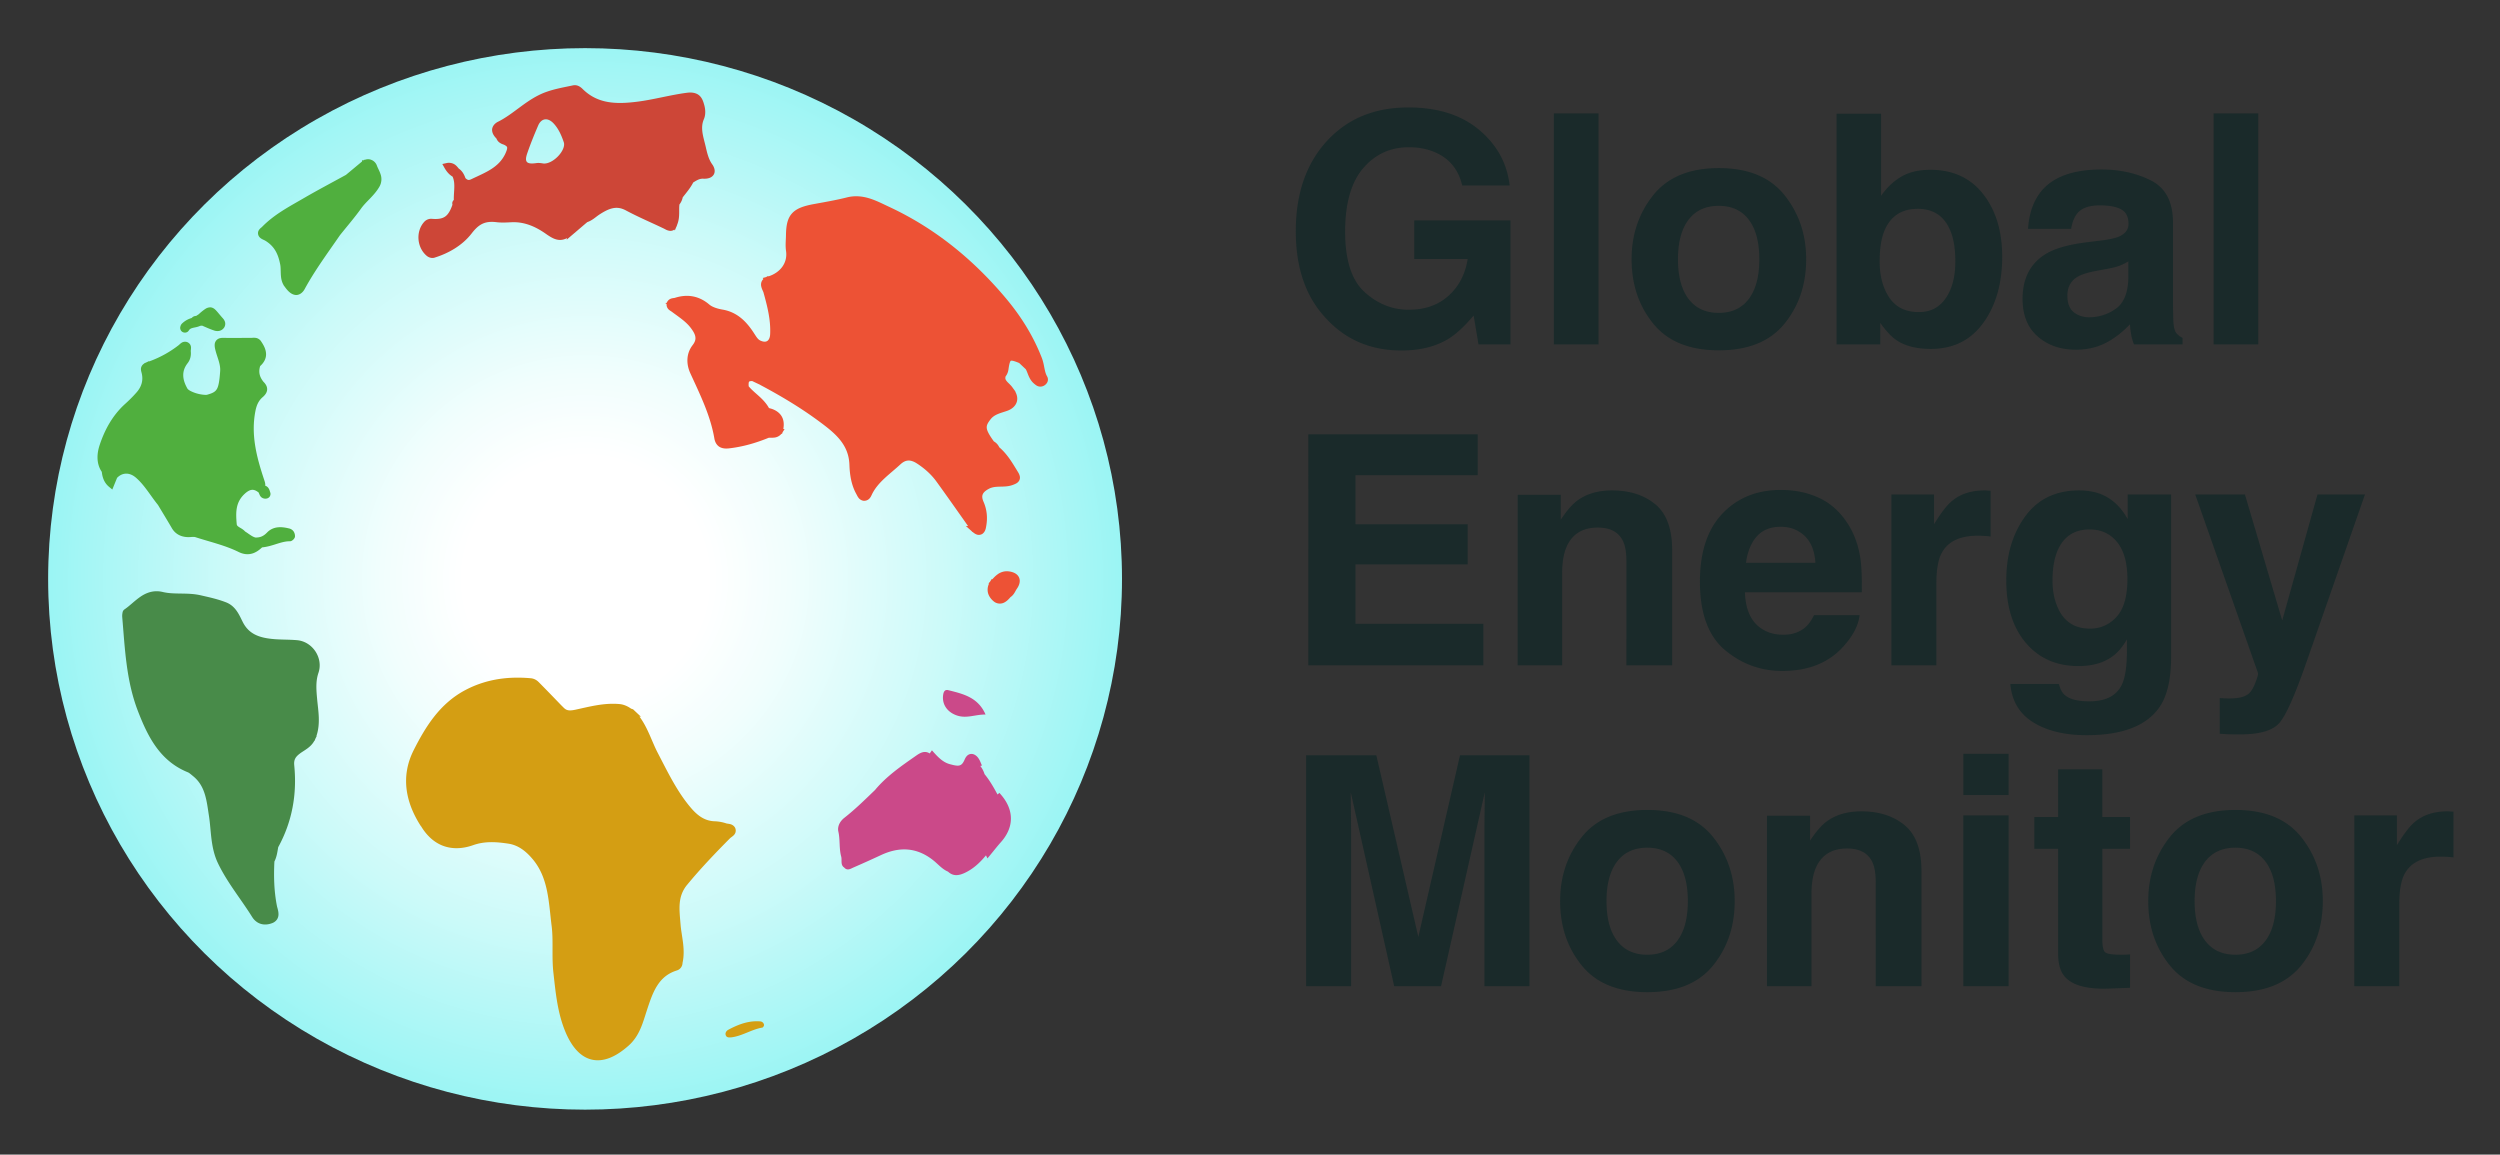 <svg xmlns="http://www.w3.org/2000/svg" role="img" viewBox="-3.90 -3.90 202.54 93.54"><rect x="-3.90" y="-3.90" width="202.54" height="93.54" fill="#333333" stroke="none"/><title>Global Energy Monitor logo</title><defs><radialGradient id="a" cx="50.001%" cy="50%" r="50.582%" fx="50.001%" fy="50%" gradientTransform="matrix(.989 0 0 1 .006 0)"><stop offset="22.8%" stop-color="#FFF"/><stop offset="38.2%" stop-color="#F1FEFD"/><stop offset="67.4%" stop-color="#CCFAF9"/><stop offset="100%" stop-color="#9BF5F4"/></radialGradient></defs><g fill="none" fill-rule="evenodd"><path fill="#1A2A2A" fill-rule="nonzero" d="M109.648 24.495c1.507 0 2.776-.317 3.809-.952.6-.364 1.278-.99 2.031-1.879l.394 2.336h2.59V13.958h-7.795v3.123h4.329c-.195 1.227-.711 2.22-1.549 2.977-.838.758-1.913 1.136-3.225 1.136-1.337 0-2.53-.478-3.58-1.434-1.05-.957-1.574-2.586-1.574-4.888 0-2.285.485-3.997 1.454-5.135.969-1.139 2.207-1.708 3.713-1.708.787 0 1.502.14 2.146.42 1.15.507 1.874 1.4 2.17 2.678h3.847c-.211-1.803-1.039-3.307-2.482-4.513-1.443-1.206-3.353-1.81-5.732-1.81-2.742 0-4.947.915-6.614 2.743-1.667 1.828-2.5 4.257-2.5 7.287 0 2.996.824 5.357 2.475 7.084 1.582 1.718 3.614 2.577 6.093 2.577zM125.606 24V5.287h-3.618V24h3.618zm9.75.482c2.379 0 4.152-.721 5.32-2.164 1.168-1.443 1.752-3.18 1.752-5.212 0-1.997-.584-3.728-1.752-5.192-1.168-1.464-2.941-2.196-5.32-2.196-2.378 0-4.15.732-5.319 2.196-1.168 1.464-1.752 3.195-1.752 5.192 0 2.032.584 3.769 1.752 5.212 1.168 1.443 2.941 2.164 5.32 2.164zm-.012-3.034c-1.058 0-1.873-.376-2.444-1.13-.571-.753-.857-1.824-.857-3.212s.286-2.456.857-3.205c.571-.75 1.386-1.124 2.444-1.124s1.87.375 2.437 1.124c.567.749.85 1.817.85 3.205 0 1.388-.283 2.46-.85 3.212-.567.754-1.38 1.13-2.437 1.13zm17.19 2.92c1.819 0 3.237-.707 4.252-2.12 1.016-1.413 1.524-3.195 1.524-5.345 0-2.073-.515-3.766-1.543-5.078-1.028-1.312-2.452-1.968-4.272-1.968-1.007 0-1.836.212-2.488.635-.55.339-1.054.83-1.51 1.473V5.313h-3.606V24h3.542v-1.74c.482.678.93 1.152 1.345 1.423.694.457 1.613.685 2.755.685zm-.966-2.983c-1.075 0-1.874-.39-2.4-1.168-.524-.779-.786-1.76-.786-2.946 0-1.007.127-1.828.38-2.462.492-1.194 1.393-1.79 2.705-1.79 1.295 0 2.183.609 2.666 1.828.254.643.38 1.455.38 2.437 0 1.227-.257 2.218-.774 2.97-.516.754-1.24 1.13-2.17 1.13zm12.721 3.047c.982 0 1.862-.225 2.64-.673a7.434 7.434 0 0 0 1.727-1.384c.026.313.06.592.102.838.042.245.118.508.228.787h3.936v-.533a1.297 1.297 0 0 1-.533-.42c-.119-.168-.19-.49-.216-.964a60.602 60.602 0 0 1-.026-1.6v-6.347c0-1.668-.588-2.802-1.764-3.403-1.177-.6-2.522-.901-4.037-.901-2.328 0-3.97.61-4.926 1.828-.601.779-.94 1.773-1.016 2.984h3.492c.084-.534.253-.957.507-1.27.356-.423.96-.635 1.816-.635.761 0 1.34.108 1.733.324.393.216.59.607.59 1.174 0 .466-.258.809-.774 1.029-.288.127-.766.232-1.435.317l-1.231.152c-1.397.178-2.455.474-3.174.889-1.312.762-1.968 1.993-1.968 3.694 0 1.312.408 2.326 1.225 3.04.817.716 1.851 1.074 3.104 1.074zm1.066-2.628c-.49 0-.907-.138-1.25-.413-.343-.275-.514-.721-.514-1.34 0-.693.28-1.205.838-1.535.33-.195.876-.36 1.637-.495l.813-.153c.406-.076.726-.159.958-.247.233-.09.464-.206.692-.35v1.346c-.025 1.21-.366 2.044-1.022 2.501a3.685 3.685 0 0 1-2.152.686zM179.054 24V5.287h-3.618V24h3.618zm-62.779 26v-3.364h-10.359v-4.812h9.09v-3.25h-9.09v-3.973h9.902v-3.314h-13.723V50h14.18zm6.386 0v-7.49c0-.855.119-1.558.356-2.108.457-1.04 1.299-1.561 2.526-1.561.999 0 1.676.355 2.031 1.066.195.39.292.948.292 1.676V50h3.707v-9.318c0-1.735-.455-2.977-1.365-3.726-.91-.75-2.08-1.124-3.51-1.124-1.142 0-2.086.28-2.83.838-.416.313-.856.825-1.321 1.536v-2.019h-3.491V50h3.605zm17.837.457c2.133 0 3.792-.673 4.977-2.019.761-.846 1.189-1.68 1.282-2.5h-3.695c-.194.406-.418.723-.672.952-.466.423-1.071.634-1.816.634-.702 0-1.303-.173-1.803-.52-.82-.559-1.256-1.532-1.307-2.92h9.47c.017-1.193-.02-2.107-.114-2.742-.16-1.084-.512-2.036-1.053-2.857-.601-.93-1.363-1.612-2.286-2.044-.922-.431-1.959-.647-3.11-.647-1.938 0-3.514.639-4.729 1.917-1.214 1.278-1.822 3.115-1.822 5.51 0 2.556.673 4.4 2.019 5.535 1.346 1.134 2.899 1.701 4.659 1.701zm2.679-8.76h-5.624c.118-.897.408-1.608.87-2.133s1.11-.787 1.948-.787c.77 0 1.416.248 1.936.743s.81 1.22.87 2.177zm9.8 8.303v-6.614c0-1.109.14-1.93.42-2.463.499-.948 1.476-1.422 2.932-1.422a9.476 9.476 0 0 1 1.041.063v-3.707a7.468 7.468 0 0 1-.31-.019 1.94 1.94 0 0 0-.172-.006c-1.084 0-1.964.284-2.64.85-.416.34-.902.97-1.46 1.892v-2.412h-3.454V50h3.644zm12.175 5.662c2.929 0 4.91-.779 5.942-2.336.6-.905.901-2.251.901-4.037V36.162h-3.516v1.993c-.542-.973-1.253-1.642-2.133-2.006-.517-.211-1.122-.317-1.816-.317-1.879 0-3.33.7-4.354 2.101-1.024 1.4-1.536 3.13-1.536 5.186 0 2.133.53 3.824 1.593 5.072 1.062 1.248 2.482 1.872 4.26 1.872 1.15 0 2.085-.275 2.805-.825.398-.296.77-.74 1.117-1.333v.889c0 1.32-.144 2.26-.432 2.818-.44.872-1.311 1.308-2.615 1.308-.922 0-1.578-.165-1.968-.495-.228-.186-.393-.491-.495-.914h-3.935c.118 1.38.736 2.416 1.853 3.11s2.56 1.041 4.33 1.041zm.28-8.633c-1.27 0-2.15-.584-2.641-1.752-.27-.626-.406-1.341-.406-2.145 0-.931.127-1.714.38-2.349.483-1.193 1.359-1.79 2.629-1.79.93 0 1.673.343 2.228 1.028.554.686.831 1.685.831 2.997 0 1.396-.292 2.414-.876 3.053-.584.639-1.299.958-2.145.958zm12.15 8.57c1.599 0 2.665-.316 3.198-.946.533-.63 1.257-2.258 2.171-4.882l4.748-13.609h-3.846l-2.857 10.207-3.021-10.207h-4.025l5.078 14.447c.034.102-.04.381-.222.838-.182.457-.379.758-.59.902-.22.152-.491.25-.813.292-.321.042-.66.055-1.015.038l-.457-.026v2.895c.389.025.681.04.876.044.194.005.452.007.774.007zM105.56 76V63.178c-.002-.348-.006-.803-.013-1.365-.009-.656-.013-1.162-.013-1.517L109.052 76h3.796l3.542-15.704c0 .355-.005.861-.013 1.517-.009.656-.013 1.166-.013 1.53V76h3.644V57.287h-5.624l-3.377 14.714-3.403-14.714h-5.687V76h3.644zm24.006.482c2.379 0 4.152-.721 5.32-2.164 1.168-1.443 1.752-3.18 1.752-5.212 0-1.997-.584-3.728-1.752-5.192-1.168-1.464-2.941-2.196-5.32-2.196s-4.151.732-5.319 2.196c-1.168 1.464-1.752 3.195-1.752 5.192 0 2.032.584 3.769 1.752 5.212 1.168 1.443 2.941 2.164 5.32 2.164zm-.012-3.034c-1.058 0-1.873-.376-2.444-1.13-.571-.753-.857-1.824-.857-3.212s.286-2.456.857-3.205c.571-.75 1.386-1.124 2.444-1.124s1.87.375 2.437 1.124c.567.749.85 1.817.85 3.205 0 1.388-.283 2.46-.85 3.212-.567.754-1.38 1.13-2.437 1.13zM142.859 76v-7.49c0-.855.119-1.558.356-2.108.457-1.04 1.299-1.561 2.526-1.561.999 0 1.676.355 2.031 1.066.195.39.292.948.292 1.676V76h3.707v-9.318c0-1.735-.454-2.977-1.364-3.726-.91-.75-2.08-1.124-3.51-1.124-1.143 0-2.087.28-2.832.838-.414.313-.854.825-1.32 1.536v-2.019h-3.491V76h3.605zm15.971-15.488v-3.34h-3.669v3.34h3.67zm0 15.488V62.162h-3.669V76h3.67zm7.829.197l.296-.007 1.714-.063v-2.704a9.837 9.837 0 0 1-.711.025c-.736 0-1.176-.07-1.32-.21-.144-.139-.216-.492-.216-1.06v-7.312h2.247V62.29h-2.247v-3.86h-3.58v3.86h-1.93v2.577h1.93v8.519c0 .863.203 1.502.61 1.917.625.651 1.793.948 3.503.888l-.296.007zm10.554.285c2.378 0 4.151-.721 5.32-2.164 1.167-1.443 1.751-3.18 1.751-5.212 0-1.997-.584-3.728-1.752-5.192-1.168-1.464-2.94-2.196-5.32-2.196-2.377 0-4.15.732-5.318 2.196-1.168 1.464-1.752 3.195-1.752 5.192 0 2.032.584 3.769 1.752 5.212 1.168 1.443 2.94 2.164 5.319 2.164zm-.013-3.034c-1.058 0-1.872-.376-2.444-1.13-.57-.753-.857-1.824-.857-3.212s.286-2.456.857-3.205c.572-.75 1.386-1.124 2.444-1.124s1.87.375 2.438 1.124c.567.749.85 1.817.85 3.205 0 1.388-.283 2.46-.85 3.212-.567.754-1.38 1.13-2.438 1.13zM190.48 76v-6.614c0-1.109.14-1.93.418-2.463.5-.948 1.477-1.422 2.933-1.422a9.476 9.476 0 0 1 1.041.063v-3.707a7.692 7.692 0 0 1-.311-.019 1.94 1.94 0 0 0-.171-.006c-1.084 0-1.964.284-2.641.85-.415.34-.901.97-1.46 1.892v-2.412h-3.453V76h3.643z"/><ellipse cx="43.5" cy="43" fill="url(#a)" rx="43.5" ry="43"/><path fill="#D49E13" d="M37.74 51.004c-1.371.038-2.704.342-3.98 1.024-2.033 1.09-3.18 2.936-4.145 4.847-1.063 2.11-.663 4.204.553 6.109l.027.04.018.014c.456.759 1.052 1.305 1.76 1.578.732.28 1.57.27 2.457-.044.95-.336 1.893-.269 2.869-.12.795.123 1.426.612 1.985 1.288 1.26 1.527 1.267 3.488 1.509 5.389.148 1.177-.005 2.482.143 3.787.173 1.527.311 3.088.894 4.587.545 1.402 1.3 2.237 2.232 2.446.93.208 1.947-.225 2.979-1.15.87-.776 1.136-1.831 1.45-2.795.24-.732.471-1.444.834-2.021.362-.577.841-1.022 1.628-1.266l.001-.001a.642.642 0 0 0 .438-.554l.006-.062c.242-1.098-.08-2.118-.16-3.084-.095-1.199-.276-2.261.538-3.242h.001c1.09-1.322 2.27-2.556 3.479-3.774.035-.036.144-.1.259-.204a.594.594 0 0 0 .158-.219.529.529 0 0 0 .013-.332c-.063-.22-.272-.338-.418-.375-.145-.036-.267-.043-.316-.059h-.003a3.29 3.29 0 0 0-.942-.174h-.002c-.807-.023-1.385-.457-1.909-1.064-1.132-1.317-1.886-2.899-2.707-4.475-.487-.932-.797-2.028-1.488-2.95l.13.022-.604-.568-.001-.001-.034-.034-.049-.017c-.038-.014-.076-.024-.113-.037-.295-.209-.617-.347-.955-.374-1.247-.11-2.418.213-3.55.457-.236.05-.418.071-.56.05-.143-.02-.258-.072-.401-.215l-.193-.192c-.609-.63-1.215-1.262-1.836-1.886l-.002-.002h-.002a1.015 1.015 0 0 0-.605-.3 11.722 11.722 0 0 0-1.385-.047zm19.604 27.834c-.8.017-1.53.31-2.239.689-.139.075-.278.245-.208.44.074.207.268.187.442.177.893-.105 1.648-.647 2.526-.793.06-.01.144-.156.134-.222a.333.333 0 0 0-.307-.28 3.446 3.446 0 0 0-.348-.01z"/><path fill="#ED5235" d="M65.652 12.006a3.083 3.083 0 0 0-.95.09c-.875.222-1.779.374-2.686.541-.824.154-1.39.35-1.756.758-.365.409-.473.974-.484 1.764-.005.4-.06.834.007 1.285.14.991-.505 1.756-1.429 2.048l-.03-.033-.167.093-.005.001-.024-.003-.002.01-.234.06.053.088h-.001a.642.642 0 0 0-.134.188.642.642 0 0 0-.04.396c.047.233.16.412.185.503v.002c.316 1.13.593 2.229.54 3.372-.013.31-.117.48-.236.556-.118.075-.296.091-.572-.04-.171-.084-.289-.26-.44-.497l-.002-.001c-.591-.94-1.345-1.79-2.616-2.007h-.001c-.39-.065-.815-.198-1.053-.4h-.001c-.832-.712-1.784-.878-2.802-.549-.036.012-.136.015-.271.05a.565.565 0 0 0-.382.352l-.119.018.105.081a.553.553 0 0 0 .14.414c.104.107.21.158.27.202.568.425 1.135.783 1.532 1.297.2.262.342.497.382.71.04.214.005.42-.216.708-.537.697-.518 1.554-.184 2.28.796 1.739 1.632 3.427 1.946 5.282.054.31.202.557.432.688.23.131.497.142.776.11 1.117-.13 2.171-.438 3.193-.856.121-.008.28.006.47-.016a.86.86 0 0 0 .545-.287l.08-.042.029-.098v-.004l.164-.253-.103-.016c.064-.35.042-.673-.094-.948-.17-.344-.508-.585-.942-.71h-.003l-.004-.001a1.268 1.268 0 0 1-.12-.035c-.436-.79-1.186-1.2-1.642-1.761-.014-.17-.004-.308.022-.353.015-.026.023-.036.064-.051a.586.586 0 0 1 .205-.018c.21.1.42.2.634.3l.01.01.035.02c1.656.88 3.268 1.845 4.762 2.954.624.463 1.222.923 1.664 1.472.442.55.735 1.18.765 2.03.026.753.137 1.612.564 2.372.04.072.084.177.163.284a.62.62 0 0 0 .403.253.587.587 0 0 0 .496-.183c.101-.112.15-.23.19-.315v-.001c.482-1.009 1.437-1.638 2.307-2.442.251-.233.461-.314.67-.317.209-.003.439.081.7.253.608.4 1.142.875 1.558 1.45.865 1.193 1.71 2.4 2.562 3.606l-.185-.01.483.43.03.042.05.023c.132.111.255.19.394.22a.518.518 0 0 0 .431-.108c.207-.183.236-.42.271-.62v-.001c.112-.648.058-1.3-.218-1.934v-.001c-.116-.264-.13-.446-.075-.595.055-.149.196-.302.497-.462l.001-.001c.269-.144.55-.167.875-.176.324-.01.688 0 1.063-.138.22-.082.418-.158.53-.366a.516.516 0 0 0 .043-.342 1.023 1.023 0 0 0-.14-.324v-.001c-.428-.696-.841-1.438-1.524-2.02a1.027 1.027 0 0 0-.436-.475c-.37-.507-.545-.835-.574-1.06-.029-.23.055-.416.325-.754.304-.378.777-.476 1.306-.656.43-.145.737-.434.817-.801.053-.245-.002-.502-.133-.75l.014-.001-.046-.065c-.033-.057-.076-.112-.119-.167l-.082-.115c-.159-.223-.356-.37-.465-.508-.102-.128-.144-.21-.092-.394.149-.186.213-.403.238-.607.032-.234.067-.409.105-.516.038-.107.067-.13.08-.138.014-.007.058-.02.178.006.113.024.285.086.497.173.179.17.357.335.534.503.183.31.242.823.7 1.192.069.056.148.128.273.18a.59.59 0 0 0 .462-.017.662.662 0 0 0 .313-.3.508.508 0 0 0-.017-.468l-.001-.001c-.236-.404-.21-.938-.43-1.507-.684-1.755-1.658-3.325-2.869-4.776-2.637-3.155-5.763-5.725-9.548-7.48h-.001c-.733-.342-1.526-.775-2.433-.828zm11.891 30.38a1.31 1.31 0 0 0-.64.257c-.161.12-.29.257-.413.391l-.041-.031-.147.234-.112.121.031.042a1.108 1.108 0 0 0-.074.75c.078.28.26.513.482.687.25.198.576.2.805.09.225-.108.39-.284.531-.449.3-.202.391-.503.504-.658v-.001c.225-.313.319-.65.185-.941-.134-.29-.456-.448-.85-.49a1.23 1.23 0 0 0-.261-.001z"/><path fill="#CD4637" d="M42.77 3.008a.662.662 0 0 0-.23.005h-.004c-.723.155-1.48.282-2.21.546-1.53.555-2.57 1.756-3.878 2.404-.31.154-.495.424-.48.696.016.26.165.476.353.666a.695.695 0 0 0 .2.288 1 1 0 0 0 .33.182l-.004-.001a.824.824 0 0 1 .278.15c.045.042.056.068.063.11.013.086-.041.274-.161.523-.536 1.115-1.614 1.5-2.728 2.034-.152.074-.228.076-.29.06a.53.53 0 0 1-.204-.146c-.097-.278-.244-.566-.536-.767-.068-.078-.15-.196-.295-.307a.868.868 0 0 0-.718-.135l-.32.072.158.282c.17.304.374.563.672.739.252.554.087 1.183.1 1.892a.398.398 0 0 0-.116.187.467.467 0 0 0 .005.2c-.17.495-.357.792-.586.953-.238.168-.56.23-1.08.188h-.002l-.003-.001a.755.755 0 0 0-.59.219c-.722.76-.641 2.08.168 2.772.149.127.393.23.638.157l.002-.001c1.187-.368 2.282-1.02 3.012-1.967.6-.778 1.098-1.013 2.001-.909.424.053.836.025 1.231.006 1.043-.046 1.936.348 2.78.94.44.31.79.505 1.18.493.186-.005.361-.06.541-.15l-.045.135.615-.525c.021-.018.041-.03.063-.049l.023-.019.012-.015c.32-.272.641-.548.964-.82.414-.141.685-.418.946-.59l.001-.002c.37-.241.723-.441 1.071-.522.348-.082.691-.06 1.116.168v.001h.001c.998.534 2.04.974 3.041 1.453h.001c.144.068.307.19.554.201a.52.52 0 0 0 .323-.105l.04.074.097-.244a.949.949 0 0 0 .093-.232l.008-.02c.236-.59.112-1.153.176-1.616a1.37 1.37 0 0 0 .265-.574c.286-.369.612-.74.85-1.204.293-.18.511-.32.806-.306h-.001c.356.019.672-.061.84-.308.167-.247.097-.575-.107-.856v-.001c-.308-.429-.416-.954-.536-1.463v-.001c-.18-.764-.448-1.478-.138-2.193.16-.372.127-.809.025-1.164-.075-.265-.16-.538-.383-.744-.225-.205-.566-.29-1.01-.233h-.002c-1.387.184-2.704.559-4.035.726-1.653.207-3.183.198-4.423-1.035l-.002-.001c-.129-.127-.307-.264-.526-.296zm-2.527 2.764c.221-.032.47.075.706.326.408.434.642.984.825 1.52.214.62-.83 1.765-1.62 1.731-.124-.01-.353-.073-.611-.034-.79.112-.975-.088-.721-.814.258-.75.561-1.492.874-2.223.13-.304.325-.474.547-.506z"/><path fill="#50AF3E" d="M13.14 21a.736.736 0 0 0-.4.124 4.24 4.24 0 0 0-.536.431l-.007.006-.207.134a.608.608 0 0 0-.177.034.494.494 0 0 0-.183.135 1.851 1.851 0 0 0-.778.442h-.002l-.001.002a.478.478 0 0 0-.127.223.379.379 0 0 0 .01.29c.114.273.516.31.668.048l-.003.006c.083-.135.18-.174.348-.217.156-.038.361-.06.572-.16l.157-.017c.31.133.63.282.974.395l.003.001.002.001a.84.84 0 0 0 .391.034.638.638 0 0 0 .41-.266.563.563 0 0 0 .075-.461.78.78 0 0 0-.176-.299l-.001-.002c-.197-.219-.338-.397-.463-.54-.126-.142-.236-.263-.414-.321A.478.478 0 0 0 13.14 21zm3.471 2.464c-.073.002-.136.01-.186.01-.687-.006-1.37.018-2.043 0-.28-.008-.533-.02-.733.175a.567.567 0 0 0-.156.378c-.007.138.018.284.064.458.156.606.417 1.117.38 1.673-.052.77-.125 1.21-.26 1.448-.136.237-.334.345-.804.476-.102.028-.519-.008-.877-.12a2.855 2.855 0 0 1-.48-.196.894.894 0 0 1-.215-.157c-.218-.37-.344-.73-.354-1.071-.01-.342.088-.671.356-1.018.242-.311.289-.667.25-.995l.001.008c-.001-.02.022-.12.021-.264a.498.498 0 0 0-.064-.25.5.5 0 0 0-.238-.2l-.001-.002h-.001a.53.53 0 0 0-.47.058c-.106.072-.169.144-.208.174v.001l-.001.001a8.704 8.704 0 0 1-2.413 1.332l-.002-.029-.287.137-.013.005-.061.019-.037.04a.55.55 0 0 0-.252.348c-.027.162.015.285.047.41.151.596-.004 1.121-.425 1.594-.282.32-.589.624-.905.91-1.017.917-1.657 2.092-2.067 3.328-.213.636-.314 1.47.17 2.184.047.423.176.876.596 1.22l.257.21.124-.307.26-.638c.435-.45 1.016-.455 1.524-.018.704.605 1.17 1.447 1.796 2.22l.007.013c.372.62.747 1.232 1.107 1.851.332.578.91.773 1.506.73h.003c.165-.015.317-.018.401.008 1.203.39 2.416.661 3.51 1.204.377.187.75.221 1.082.127.307-.086.57-.273.812-.502.852-.078 1.54-.503 2.24-.495h.003c.094 0 .142-.03.183-.056a.554.554 0 0 0 .191-.19c.025-.042.057-.093.05-.194a.698.698 0 0 0-.108-.351.604.604 0 0 0-.354-.244c-.288-.07-.595-.126-.906-.097-.31.028-.629.15-.883.412l-.001.001c-.294.306-.56.421-.949.416-.274-.066-.514-.286-.84-.49l-.003-.002c-.163-.183-.36-.27-.49-.356-.13-.088-.177-.133-.187-.243-.082-.93-.098-1.73.602-2.41.225-.217.422-.333.592-.359.15-.023.306.015.508.157l.083.062c-.016-.011.012.04.065.167a.546.546 0 0 0 .151.215.51.51 0 0 0 .322.11c.11 0 .215-.03.304-.114a.383.383 0 0 0 .09-.39l-.002-.001c-.022-.055-.04-.179-.123-.319a.502.502 0 0 0-.204-.195c-.023-.011-.05-.014-.074-.022.015-.198-.05-.365-.091-.49v-.001c-.618-1.85-1.09-3.666-.702-5.596.096-.477.265-.828.59-1.104.22-.189.361-.409.355-.651-.006-.234-.137-.425-.306-.594-.317-.4-.408-.792-.26-1.267.3-.268.466-.581.477-.905.013-.346-.127-.674-.333-.99l-.072-.111a.64.64 0 0 0-.393-.27 1.095 1.095 0 0 0-.246-.016z"/><path fill="#CB4989" d="M72.744 52.01c-.146.04-.21.203-.236.402-.107.812.401 1.425 1.154 1.665.783.25 1.492-.107 2.285-.086-.607-1.405-1.83-1.677-3.028-1.978a.346.346 0 0 0-.175-.003zm-1.143 4.878l-.174.246-.005.008c-.428-.273-.812-.025-1.145.21-1.164.813-2.338 1.62-3.272 2.733.003 0 .006-.002.009-.004-.812.782-1.614 1.573-2.499 2.268-.342.265-.591.68-.494 1.124.152.67.049 1.364.23 2.023.083.301-.088.684.26.899l.015-.002-.02.007c.254.26.499.087.738-.02a94.098 94.098 0 0 0 2.202-.991c1.487-.7 2.89-.664 4.236.388.406.317.738.736 1.223.94.425.399.88.322 1.354.102.694-.324 1.236-.834 1.721-1.422l.12.246.237-.287c.288-.347.56-.701.85-1.024.522-.583.806-1.23.813-1.893.007-.661-.263-1.318-.774-1.92l-.155-.182-.157.13c-.31-.577-.634-1.146-1.05-1.649a1.986 1.986 0 0 0-.347-.665l.137-.028-.124-.294c-.115-.27-.275-.51-.534-.614a.508.508 0 0 0-.435.027c-.136.079-.232.213-.304.382h-.001c-.161.38-.3.465-.472.497-.174.03-.43-.032-.735-.114-.498-.135-.87-.479-1.248-.898l-.2-.223z"/><path fill="#488B49" d="M8.768 44c-.492.005-.915.19-1.274.434-.478.324-.875.741-1.288 1.022-.161.105-.172.236-.19.342a1.259 1.259 0 0 0-.013.295v.003c.219 2.544.316 5.148 1.276 7.625.787 2.03 1.764 4.029 4.047 4.95.107.043.246.17.415.307 1.009.814 1.098 2.004 1.294 3.266.184 1.215.123 2.542.728 3.8.765 1.59 1.878 2.915 2.767 4.348.18.287.433.482.719.562.286.081.593.051.889-.061a.823.823 0 0 0 .414-.319.774.774 0 0 0 .11-.427c-.004-.272-.099-.51-.124-.64-.236-1.193-.268-2.391-.207-3.608.197-.394.245-.8.308-1.163 1.134-2.065 1.529-4.29 1.301-6.615v-.002c-.047-.462.088-.69.455-.969.35-.264.869-.487 1.161-1.016l.024-.014.03-.068c.013-.026.02-.052.03-.079l.12-.25-.023-.001c.337-1 .149-2.004.06-2.938v-.001c-.07-.77-.135-1.48.103-2.172v-.001c.408-1.201-.48-2.542-1.744-2.646-.615-.052-1.212-.037-1.788-.08-.572-.044-1.1-.133-1.541-.341-.442-.209-.804-.529-1.077-1.084l-.001-.001c-.273-.547-.562-1.265-1.348-1.564-.67-.26-1.35-.406-2.02-.56-1.094-.256-2.143-.042-3.099-.274a2.107 2.107 0 0 0-.514-.06z"/><path fill="#50AF3E" d="M25.835 9.005a.738.738 0 0 0-.199.052l-.024-.025-.087.072-.083-.038-.015.12-1.299 1.082c-1.127.62-2.264 1.217-3.385 1.868h-.001c-1.17.684-2.418 1.319-3.433 2.367-.146.112-.255.225-.296.383a.495.495 0 0 0 .13.446c.09.09.186.139.267.178l.155.073c.75.449 1.067 1.058 1.24 1.964.046.243.028.545.052.872.018.25.07.522.217.773l-.005.004.153.207c.238.323.488.545.791.59.304.046.595-.155.765-.464.827-1.522 1.857-2.913 2.849-4.352l.013-.02c.57-.714 1.176-1.412 1.724-2.175.412-.574 1.055-1.025 1.477-1.761a1.22 1.22 0 0 0 .093-1.001c-.093-.284-.235-.516-.302-.71l-.001-.002a.777.777 0 0 0-.421-.446.704.704 0 0 0-.375-.057z"/></g></svg>